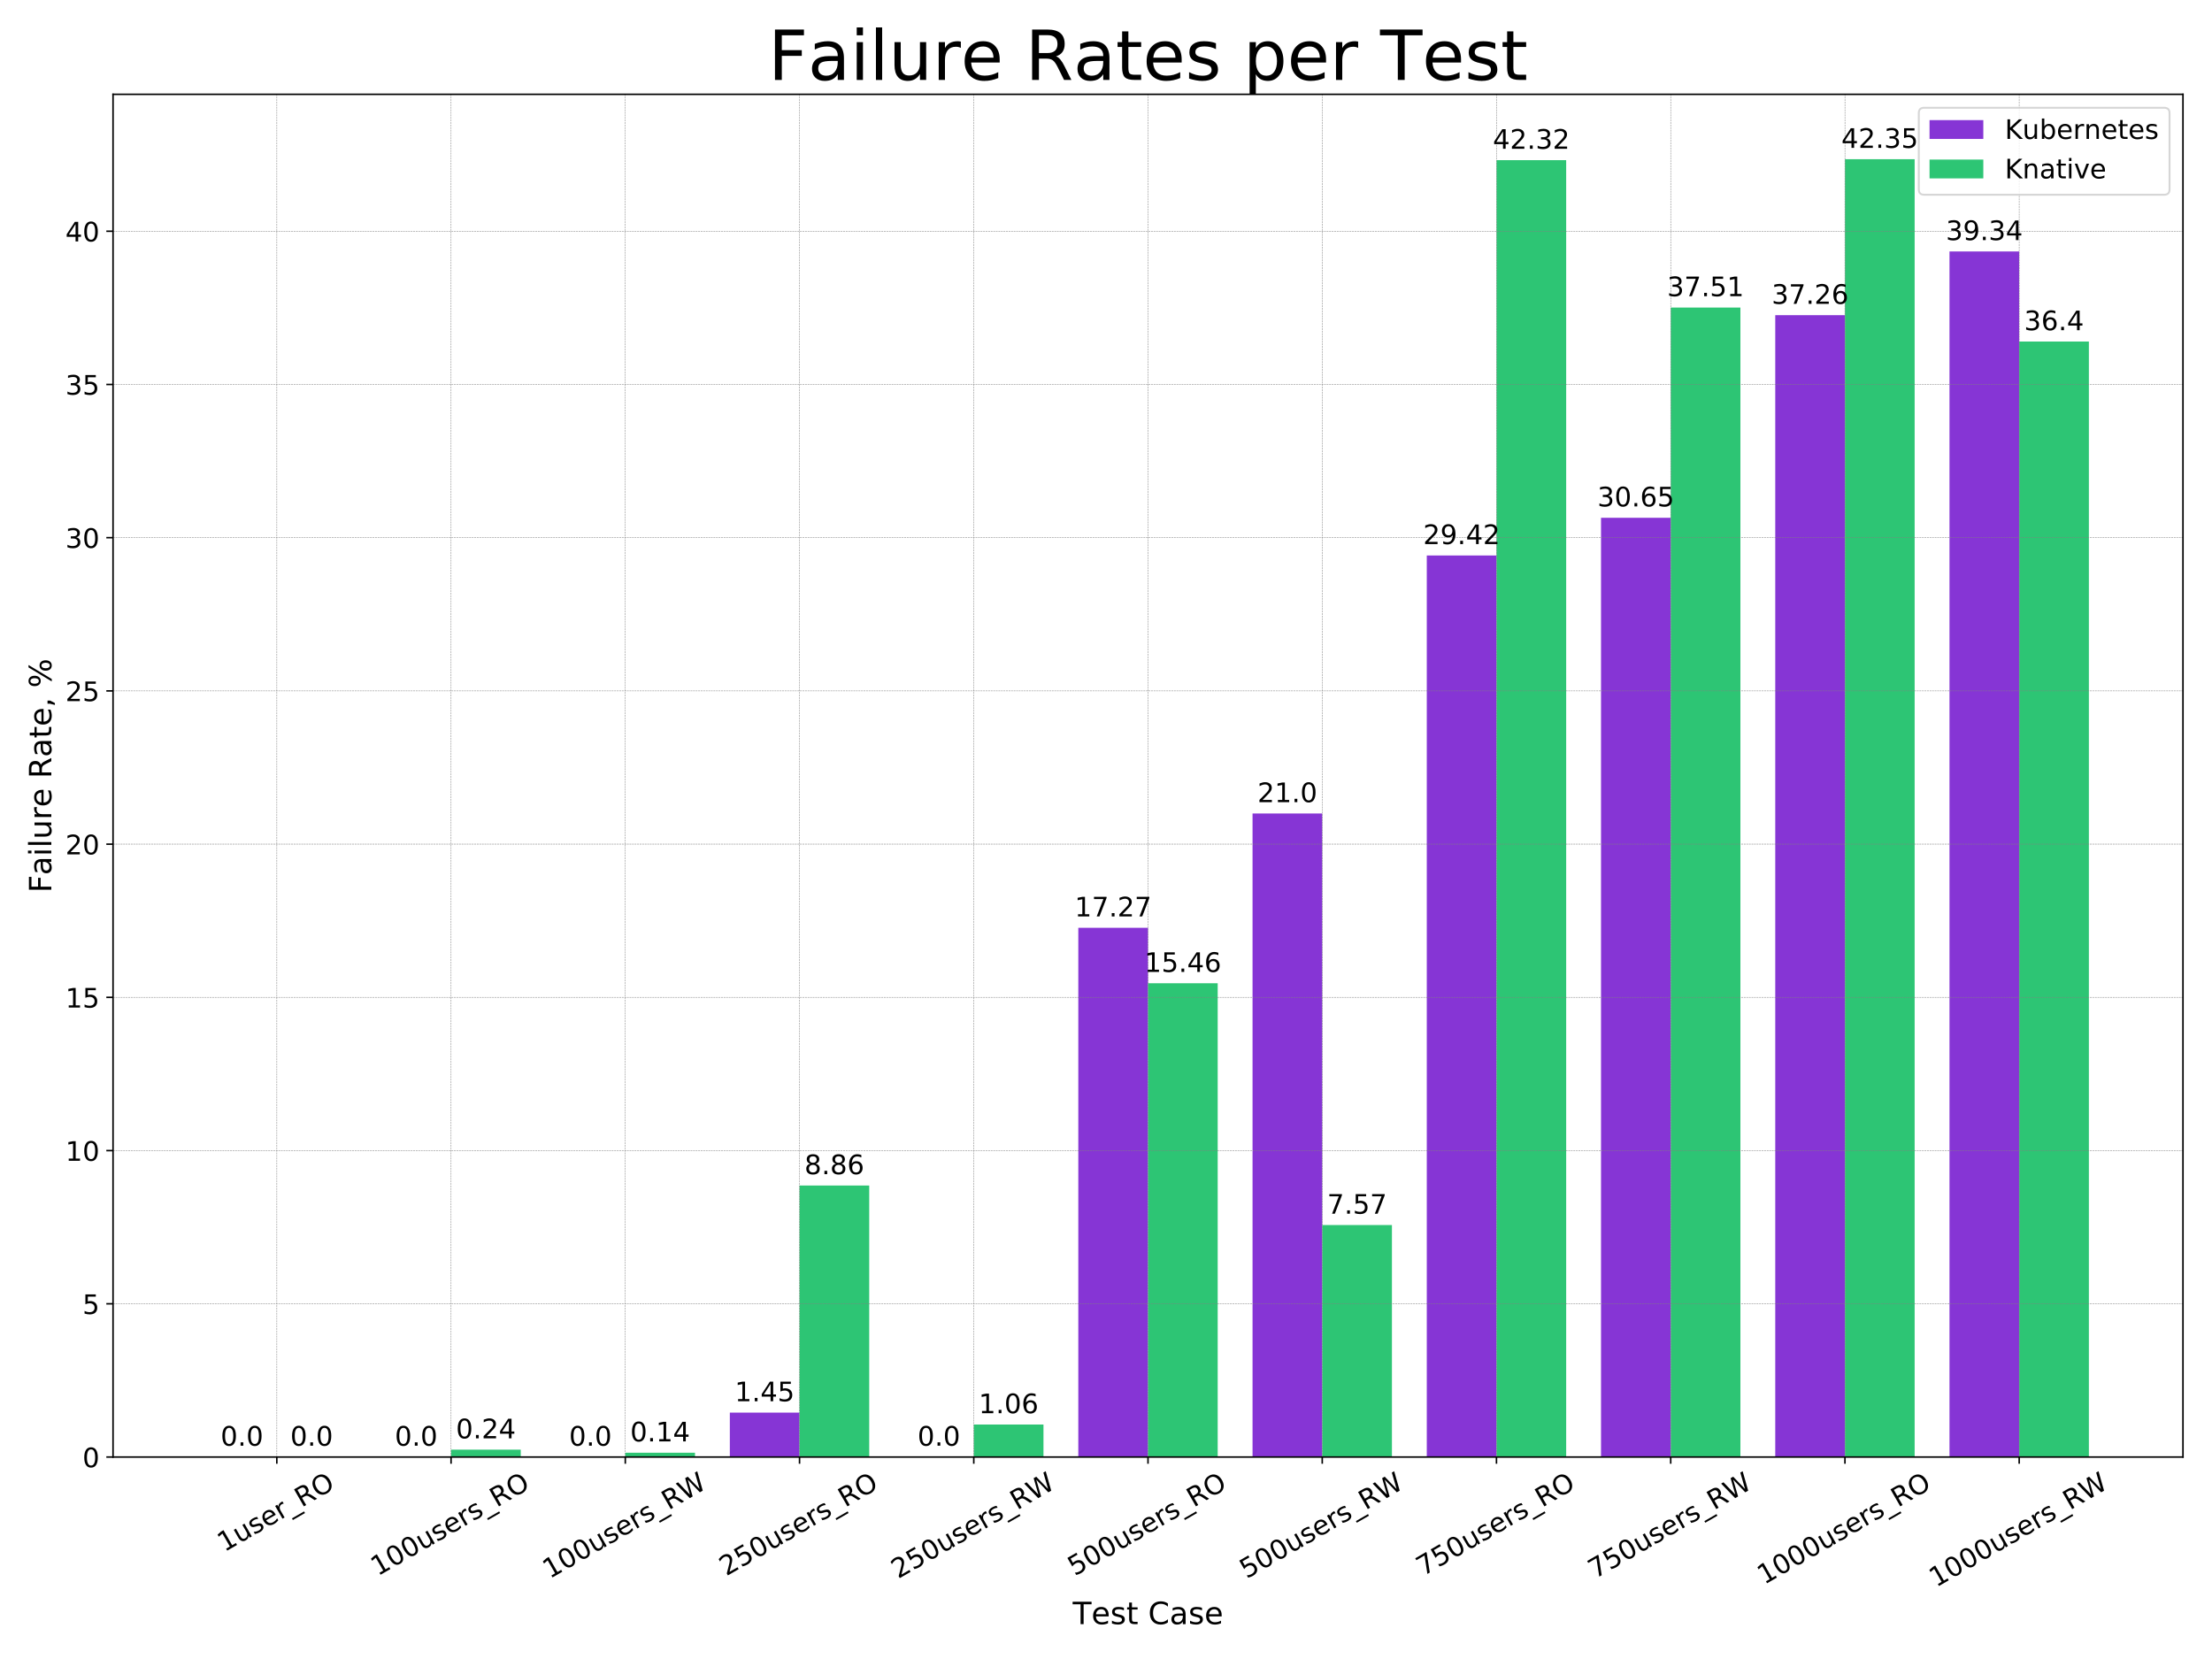 <?xml version="1.0" encoding="utf-8" standalone="no"?>
<!DOCTYPE svg PUBLIC "-//W3C//DTD SVG 1.1//EN"
  "http://www.w3.org/Graphics/SVG/1.1/DTD/svg11.dtd">
<!-- Created with matplotlib (https://matplotlib.org/) -->
<svg height="864pt" version="1.1" viewBox="0 0 1152 864" width="1152pt" xmlns="http://www.w3.org/2000/svg" xmlns:xlink="http://www.w3.org/1999/xlink">
 <defs>
  <style type="text/css">
*{stroke-linecap:butt;stroke-linejoin:round;}
  </style>
 </defs>
 <g id="figure_1">
  <g id="patch_1">
   <path d="M 0 864 
L 1152 864 
L 1152 0 
L 0 0 
z
" style="fill:#ffffff;"/>
  </g>
  <g id="axes_1">
   <g id="patch_2">
    <path d="M 58.87 758.818 
L 1136.88 758.818 
L 1136.88 49.12 
L 58.87 49.12 
z
" style="fill:#ffffff;"/>
   </g>
   <g id="patch_3">
    <path clip-path="url(#pa65916a7cc)" d="M 107.87 758.818 
L 144.167 758.818 
L 144.167 758.818 
L 107.87 758.818 
z
" style="fill:#8635d5;"/>
   </g>
   <g id="patch_4">
    <path clip-path="url(#pa65916a7cc)" d="M 198.612 758.818 
L 234.909 758.818 
L 234.909 758.818 
L 198.612 758.818 
z
" style="fill:#8635d5;"/>
   </g>
   <g id="patch_5">
    <path clip-path="url(#pa65916a7cc)" d="M 289.354 758.818 
L 325.65 758.818 
L 325.65 758.818 
L 289.354 758.818 
z
" style="fill:#8635d5;"/>
   </g>
   <g id="patch_6">
    <path clip-path="url(#pa65916a7cc)" d="M 380.095 758.818 
L 416.392 758.818 
L 416.392 735.676 
L 380.095 735.676 
z
" style="fill:#8635d5;"/>
   </g>
   <g id="patch_7">
    <path clip-path="url(#pa65916a7cc)" d="M 470.837 758.818 
L 507.133 758.818 
L 507.133 758.818 
L 470.837 758.818 
z
" style="fill:#8635d5;"/>
   </g>
   <g id="patch_8">
    <path clip-path="url(#pa65916a7cc)" d="M 561.578 758.818 
L 597.875 758.818 
L 597.875 483.19 
L 561.578 483.19 
z
" style="fill:#8635d5;"/>
   </g>
   <g id="patch_9">
    <path clip-path="url(#pa65916a7cc)" d="M 652.32 758.818 
L 688.617 758.818 
L 688.617 423.66 
L 652.32 423.66 
z
" style="fill:#8635d5;"/>
   </g>
   <g id="patch_10">
    <path clip-path="url(#pa65916a7cc)" d="M 743.062 758.818 
L 779.358 758.818 
L 779.358 289.277 
L 743.062 289.277 
z
" style="fill:#8635d5;"/>
   </g>
   <g id="patch_11">
    <path clip-path="url(#pa65916a7cc)" d="M 833.803 758.818 
L 870.1 758.818 
L 870.1 269.646 
L 833.803 269.646 
z
" style="fill:#8635d5;"/>
   </g>
   <g id="patch_12">
    <path clip-path="url(#pa65916a7cc)" d="M 924.545 758.818 
L 960.841 758.818 
L 960.841 164.151 
L 924.545 164.151 
z
" style="fill:#8635d5;"/>
   </g>
   <g id="patch_13">
    <path clip-path="url(#pa65916a7cc)" d="M 1015.286 758.818 
L 1051.583 758.818 
L 1051.583 130.955 
L 1015.286 130.955 
z
" style="fill:#8635d5;"/>
   </g>
   <g id="patch_14">
    <path clip-path="url(#pa65916a7cc)" d="M 144.167 758.818 
L 180.464 758.818 
L 180.464 758.818 
L 144.167 758.818 
z
" style="fill:#2dc574;"/>
   </g>
   <g id="patch_15">
    <path clip-path="url(#pa65916a7cc)" d="M 234.909 758.818 
L 271.205 758.818 
L 271.205 754.988 
L 234.909 754.988 
z
" style="fill:#2dc574;"/>
   </g>
   <g id="patch_16">
    <path clip-path="url(#pa65916a7cc)" d="M 325.65 758.818 
L 361.947 758.818 
L 361.947 756.584 
L 325.65 756.584 
z
" style="fill:#2dc574;"/>
   </g>
   <g id="patch_17">
    <path clip-path="url(#pa65916a7cc)" d="M 416.392 758.818 
L 452.688 758.818 
L 452.688 617.413 
L 416.392 617.413 
z
" style="fill:#2dc574;"/>
   </g>
   <g id="patch_18">
    <path clip-path="url(#pa65916a7cc)" d="M 507.133 758.818 
L 543.43 758.818 
L 543.43 741.901 
L 507.133 741.901 
z
" style="fill:#2dc574;"/>
   </g>
   <g id="patch_19">
    <path clip-path="url(#pa65916a7cc)" d="M 597.875 758.818 
L 634.172 758.818 
L 634.172 512.078 
L 597.875 512.078 
z
" style="fill:#2dc574;"/>
   </g>
   <g id="patch_20">
    <path clip-path="url(#pa65916a7cc)" d="M 688.617 758.818 
L 724.913 758.818 
L 724.913 638.001 
L 688.617 638.001 
z
" style="fill:#2dc574;"/>
   </g>
   <g id="patch_21">
    <path clip-path="url(#pa65916a7cc)" d="M 779.358 758.818 
L 815.655 758.818 
L 815.655 83.394 
L 779.358 83.394 
z
" style="fill:#2dc574;"/>
   </g>
   <g id="patch_22">
    <path clip-path="url(#pa65916a7cc)" d="M 870.1 758.818 
L 906.396 758.818 
L 906.396 160.161 
L 870.1 160.161 
z
" style="fill:#2dc574;"/>
   </g>
   <g id="patch_23">
    <path clip-path="url(#pa65916a7cc)" d="M 960.841 758.818 
L 997.138 758.818 
L 997.138 82.915 
L 960.841 82.915 
z
" style="fill:#2dc574;"/>
   </g>
   <g id="patch_24">
    <path clip-path="url(#pa65916a7cc)" d="M 1051.583 758.818 
L 1087.88 758.818 
L 1087.88 177.877 
L 1051.583 177.877 
z
" style="fill:#2dc574;"/>
   </g>
   <g id="matplotlib.axis_1">
    <g id="xtick_1">
     <g id="line2d_1">
      <path clip-path="url(#pa65916a7cc)" d="M 144.167 758.818 
L 144.167 49.12 
" style="fill:none;stroke:#808080;stroke-dasharray:0.925,0.4;stroke-dashoffset:0;stroke-width:0.25;"/>
     </g>
     <g id="line2d_2">
      <defs>
       <path d="M 0 0 
L 0 3.5 
" id="md36e3675f2" style="stroke:#000000;stroke-width:0.8;"/>
      </defs>
      <g>
       <use style="stroke:#000000;stroke-width:0.8;" x="144.167" xlink:href="#md36e3675f2" y="758.818"/>
      </g>
     </g>
     <g id="text_1">
      <!-- 1user_RO -->
      <defs>
       <path d="M 12.406 8.297 
L 28.516 8.297 
L 28.516 63.922 
L 10.984 60.406 
L 10.984 69.391 
L 28.422 72.906 
L 38.281 72.906 
L 38.281 8.297 
L 54.391 8.297 
L 54.391 0 
L 12.406 0 
z
" id="DejaVuSans-49"/>
       <path d="M 8.5 21.578 
L 8.5 54.688 
L 17.484 54.688 
L 17.484 21.922 
Q 17.484 14.156 20.5 10.266 
Q 23.531 6.391 29.594 6.391 
Q 36.859 6.391 41.078 11.031 
Q 45.312 15.672 45.312 23.688 
L 45.312 54.688 
L 54.297 54.688 
L 54.297 0 
L 45.312 0 
L 45.312 8.406 
Q 42.047 3.422 37.719 1 
Q 33.406 -1.422 27.688 -1.422 
Q 18.266 -1.422 13.375 4.438 
Q 8.5 10.297 8.5 21.578 
z
M 31.109 56 
z
" id="DejaVuSans-117"/>
       <path d="M 44.281 53.078 
L 44.281 44.578 
Q 40.484 46.531 36.375 47.5 
Q 32.281 48.484 27.875 48.484 
Q 21.188 48.484 17.844 46.438 
Q 14.5 44.391 14.5 40.281 
Q 14.5 37.156 16.891 35.375 
Q 19.281 33.594 26.516 31.984 
L 29.594 31.297 
Q 39.156 29.25 43.188 25.516 
Q 47.219 21.781 47.219 15.094 
Q 47.219 7.469 41.188 3.016 
Q 35.156 -1.422 24.609 -1.422 
Q 20.219 -1.422 15.453 -0.562 
Q 10.688 0.297 5.422 2 
L 5.422 11.281 
Q 10.406 8.688 15.234 7.391 
Q 20.062 6.109 24.812 6.109 
Q 31.156 6.109 34.562 8.281 
Q 37.984 10.453 37.984 14.406 
Q 37.984 18.062 35.516 20.016 
Q 33.062 21.969 24.703 23.781 
L 21.578 24.516 
Q 13.234 26.266 9.516 29.906 
Q 5.812 33.547 5.812 39.891 
Q 5.812 47.609 11.281 51.797 
Q 16.75 56 26.812 56 
Q 31.781 56 36.172 55.266 
Q 40.578 54.547 44.281 53.078 
z
" id="DejaVuSans-115"/>
       <path d="M 56.203 29.594 
L 56.203 25.203 
L 14.891 25.203 
Q 15.484 15.922 20.484 11.062 
Q 25.484 6.203 34.422 6.203 
Q 39.594 6.203 44.453 7.469 
Q 49.312 8.734 54.109 11.281 
L 54.109 2.781 
Q 49.266 0.734 44.188 -0.344 
Q 39.109 -1.422 33.891 -1.422 
Q 20.797 -1.422 13.156 6.188 
Q 5.516 13.812 5.516 26.812 
Q 5.516 40.234 12.766 48.109 
Q 20.016 56 32.328 56 
Q 43.359 56 49.781 48.891 
Q 56.203 41.797 56.203 29.594 
z
M 47.219 32.234 
Q 47.125 39.594 43.094 43.984 
Q 39.062 48.391 32.422 48.391 
Q 24.906 48.391 20.391 44.141 
Q 15.875 39.891 15.188 32.172 
z
" id="DejaVuSans-101"/>
       <path d="M 41.109 46.297 
Q 39.594 47.172 37.812 47.578 
Q 36.031 48 33.891 48 
Q 26.266 48 22.188 43.047 
Q 18.109 38.094 18.109 28.812 
L 18.109 0 
L 9.078 0 
L 9.078 54.688 
L 18.109 54.688 
L 18.109 46.188 
Q 20.953 51.172 25.484 53.578 
Q 30.031 56 36.531 56 
Q 37.453 56 38.578 55.875 
Q 39.703 55.766 41.062 55.516 
z
" id="DejaVuSans-114"/>
       <path d="M 50.984 -16.609 
L 50.984 -23.578 
L -0.984 -23.578 
L -0.984 -16.609 
z
" id="DejaVuSans-95"/>
       <path d="M 44.391 34.188 
Q 47.562 33.109 50.562 29.594 
Q 53.562 26.078 56.594 19.922 
L 66.609 0 
L 56 0 
L 46.688 18.703 
Q 43.062 26.031 39.672 28.422 
Q 36.281 30.812 30.422 30.812 
L 19.672 30.812 
L 19.672 0 
L 9.812 0 
L 9.812 72.906 
L 32.078 72.906 
Q 44.578 72.906 50.734 67.672 
Q 56.891 62.453 56.891 51.906 
Q 56.891 45.016 53.688 40.469 
Q 50.484 35.938 44.391 34.188 
z
M 19.672 64.797 
L 19.672 38.922 
L 32.078 38.922 
Q 39.203 38.922 42.844 42.219 
Q 46.484 45.516 46.484 51.906 
Q 46.484 58.297 42.844 61.547 
Q 39.203 64.797 32.078 64.797 
z
" id="DejaVuSans-82"/>
       <path d="M 39.406 66.219 
Q 28.656 66.219 22.328 58.203 
Q 16.016 50.203 16.016 36.375 
Q 16.016 22.609 22.328 14.594 
Q 28.656 6.594 39.406 6.594 
Q 50.141 6.594 56.422 14.594 
Q 62.703 22.609 62.703 36.375 
Q 62.703 50.203 56.422 58.203 
Q 50.141 66.219 39.406 66.219 
z
M 39.406 74.219 
Q 54.734 74.219 63.906 63.938 
Q 73.094 53.656 73.094 36.375 
Q 73.094 19.141 63.906 8.859 
Q 54.734 -1.422 39.406 -1.422 
Q 24.031 -1.422 14.812 8.828 
Q 5.609 19.094 5.609 36.375 
Q 5.609 53.656 14.812 63.938 
Q 24.031 74.219 39.406 74.219 
z
" id="DejaVuSans-79"/>
      </defs>
      <g transform="translate(116.845 808.412)rotate(-30)scale(0.14 -0.14)">
       <use xlink:href="#DejaVuSans-49"/>
       <use x="63.623" xlink:href="#DejaVuSans-117"/>
       <use x="127.002" xlink:href="#DejaVuSans-115"/>
       <use x="179.102" xlink:href="#DejaVuSans-101"/>
       <use x="240.625" xlink:href="#DejaVuSans-114"/>
       <use x="281.738" xlink:href="#DejaVuSans-95"/>
       <use x="331.738" xlink:href="#DejaVuSans-82"/>
       <use x="401.221" xlink:href="#DejaVuSans-79"/>
      </g>
     </g>
    </g>
    <g id="xtick_2">
     <g id="line2d_3">
      <path clip-path="url(#pa65916a7cc)" d="M 234.909 758.818 
L 234.909 49.12 
" style="fill:none;stroke:#808080;stroke-dasharray:0.925,0.4;stroke-dashoffset:0;stroke-width:0.25;"/>
     </g>
     <g id="line2d_4">
      <g>
       <use style="stroke:#000000;stroke-width:0.8;" x="234.909" xlink:href="#md36e3675f2" y="758.818"/>
      </g>
     </g>
     <g id="text_2">
      <!-- 100users_RO -->
      <defs>
       <path d="M 31.781 66.406 
Q 24.172 66.406 20.328 58.906 
Q 16.5 51.422 16.5 36.375 
Q 16.5 21.391 20.328 13.891 
Q 24.172 6.391 31.781 6.391 
Q 39.453 6.391 43.281 13.891 
Q 47.125 21.391 47.125 36.375 
Q 47.125 51.422 43.281 58.906 
Q 39.453 66.406 31.781 66.406 
z
M 31.781 74.219 
Q 44.047 74.219 50.516 64.516 
Q 56.984 54.828 56.984 36.375 
Q 56.984 17.969 50.516 8.266 
Q 44.047 -1.422 31.781 -1.422 
Q 19.531 -1.422 13.062 8.266 
Q 6.594 17.969 6.594 36.375 
Q 6.594 54.828 13.062 64.516 
Q 19.531 74.219 31.781 74.219 
z
" id="DejaVuSans-48"/>
      </defs>
      <g transform="translate(196.714 820.966)rotate(-30)scale(0.14 -0.14)">
       <use xlink:href="#DejaVuSans-49"/>
       <use x="63.623" xlink:href="#DejaVuSans-48"/>
       <use x="127.246" xlink:href="#DejaVuSans-48"/>
       <use x="190.869" xlink:href="#DejaVuSans-117"/>
       <use x="254.248" xlink:href="#DejaVuSans-115"/>
       <use x="306.348" xlink:href="#DejaVuSans-101"/>
       <use x="367.871" xlink:href="#DejaVuSans-114"/>
       <use x="408.984" xlink:href="#DejaVuSans-115"/>
       <use x="461.084" xlink:href="#DejaVuSans-95"/>
       <use x="511.084" xlink:href="#DejaVuSans-82"/>
       <use x="580.566" xlink:href="#DejaVuSans-79"/>
      </g>
     </g>
    </g>
    <g id="xtick_3">
     <g id="line2d_5">
      <path clip-path="url(#pa65916a7cc)" d="M 325.65 758.818 
L 325.65 49.12 
" style="fill:none;stroke:#808080;stroke-dasharray:0.925,0.4;stroke-dashoffset:0;stroke-width:0.25;"/>
     </g>
     <g id="line2d_6">
      <g>
       <use style="stroke:#000000;stroke-width:0.8;" x="325.65" xlink:href="#md36e3675f2" y="758.818"/>
      </g>
     </g>
     <g id="text_3">
      <!-- 100users_RW -->
      <defs>
       <path d="M 3.328 72.906 
L 13.281 72.906 
L 28.609 11.281 
L 43.891 72.906 
L 54.984 72.906 
L 70.312 11.281 
L 85.594 72.906 
L 95.609 72.906 
L 77.297 0 
L 64.891 0 
L 49.516 63.281 
L 33.984 0 
L 21.578 0 
z
" id="DejaVuSans-87"/>
      </defs>
      <g transform="translate(286.238 822.373)rotate(-30)scale(0.14 -0.14)">
       <use xlink:href="#DejaVuSans-49"/>
       <use x="63.623" xlink:href="#DejaVuSans-48"/>
       <use x="127.246" xlink:href="#DejaVuSans-48"/>
       <use x="190.869" xlink:href="#DejaVuSans-117"/>
       <use x="254.248" xlink:href="#DejaVuSans-115"/>
       <use x="306.348" xlink:href="#DejaVuSans-101"/>
       <use x="367.871" xlink:href="#DejaVuSans-114"/>
       <use x="408.984" xlink:href="#DejaVuSans-115"/>
       <use x="461.084" xlink:href="#DejaVuSans-95"/>
       <use x="511.084" xlink:href="#DejaVuSans-82"/>
       <use x="580.504" xlink:href="#DejaVuSans-87"/>
      </g>
     </g>
    </g>
    <g id="xtick_4">
     <g id="line2d_7">
      <path clip-path="url(#pa65916a7cc)" d="M 416.392 758.818 
L 416.392 49.12 
" style="fill:none;stroke:#808080;stroke-dasharray:0.925,0.4;stroke-dashoffset:0;stroke-width:0.25;"/>
     </g>
     <g id="line2d_8">
      <g>
       <use style="stroke:#000000;stroke-width:0.8;" x="416.392" xlink:href="#md36e3675f2" y="758.818"/>
      </g>
     </g>
     <g id="text_4">
      <!-- 250users_RO -->
      <defs>
       <path d="M 19.188 8.297 
L 53.609 8.297 
L 53.609 0 
L 7.328 0 
L 7.328 8.297 
Q 12.938 14.109 22.625 23.891 
Q 32.328 33.688 34.812 36.531 
Q 39.547 41.844 41.422 45.531 
Q 43.312 49.219 43.312 52.781 
Q 43.312 58.594 39.234 62.25 
Q 35.156 65.922 28.609 65.922 
Q 23.969 65.922 18.812 64.312 
Q 13.672 62.703 7.812 59.422 
L 7.812 69.391 
Q 13.766 71.781 18.938 73 
Q 24.125 74.219 28.422 74.219 
Q 39.75 74.219 46.484 68.547 
Q 53.219 62.891 53.219 53.422 
Q 53.219 48.922 51.531 44.891 
Q 49.859 40.875 45.406 35.406 
Q 44.188 33.984 37.641 27.219 
Q 31.109 20.453 19.188 8.297 
z
" id="DejaVuSans-50"/>
       <path d="M 10.797 72.906 
L 49.516 72.906 
L 49.516 64.594 
L 19.828 64.594 
L 19.828 46.734 
Q 21.969 47.469 24.109 47.828 
Q 26.266 48.188 28.422 48.188 
Q 40.625 48.188 47.75 41.5 
Q 54.891 34.812 54.891 23.391 
Q 54.891 11.625 47.562 5.094 
Q 40.234 -1.422 26.906 -1.422 
Q 22.312 -1.422 17.547 -0.641 
Q 12.797 0.141 7.719 1.703 
L 7.719 11.625 
Q 12.109 9.234 16.797 8.062 
Q 21.484 6.891 26.703 6.891 
Q 35.156 6.891 40.078 11.328 
Q 45.016 15.766 45.016 23.391 
Q 45.016 31 40.078 35.438 
Q 35.156 39.891 26.703 39.891 
Q 22.75 39.891 18.812 39.016 
Q 14.891 38.141 10.797 36.281 
z
" id="DejaVuSans-53"/>
      </defs>
      <g transform="translate(378.197 820.966)rotate(-30)scale(0.14 -0.14)">
       <use xlink:href="#DejaVuSans-50"/>
       <use x="63.623" xlink:href="#DejaVuSans-53"/>
       <use x="127.246" xlink:href="#DejaVuSans-48"/>
       <use x="190.869" xlink:href="#DejaVuSans-117"/>
       <use x="254.248" xlink:href="#DejaVuSans-115"/>
       <use x="306.348" xlink:href="#DejaVuSans-101"/>
       <use x="367.871" xlink:href="#DejaVuSans-114"/>
       <use x="408.984" xlink:href="#DejaVuSans-115"/>
       <use x="461.084" xlink:href="#DejaVuSans-95"/>
       <use x="511.084" xlink:href="#DejaVuSans-82"/>
       <use x="580.566" xlink:href="#DejaVuSans-79"/>
      </g>
     </g>
    </g>
    <g id="xtick_5">
     <g id="line2d_9">
      <path clip-path="url(#pa65916a7cc)" d="M 507.133 758.818 
L 507.133 49.12 
" style="fill:none;stroke:#808080;stroke-dasharray:0.925,0.4;stroke-dashoffset:0;stroke-width:0.25;"/>
     </g>
     <g id="line2d_10">
      <g>
       <use style="stroke:#000000;stroke-width:0.8;" x="507.133" xlink:href="#md36e3675f2" y="758.818"/>
      </g>
     </g>
     <g id="text_5">
      <!-- 250users_RW -->
      <g transform="translate(467.721 822.373)rotate(-30)scale(0.14 -0.14)">
       <use xlink:href="#DejaVuSans-50"/>
       <use x="63.623" xlink:href="#DejaVuSans-53"/>
       <use x="127.246" xlink:href="#DejaVuSans-48"/>
       <use x="190.869" xlink:href="#DejaVuSans-117"/>
       <use x="254.248" xlink:href="#DejaVuSans-115"/>
       <use x="306.348" xlink:href="#DejaVuSans-101"/>
       <use x="367.871" xlink:href="#DejaVuSans-114"/>
       <use x="408.984" xlink:href="#DejaVuSans-115"/>
       <use x="461.084" xlink:href="#DejaVuSans-95"/>
       <use x="511.084" xlink:href="#DejaVuSans-82"/>
       <use x="580.504" xlink:href="#DejaVuSans-87"/>
      </g>
     </g>
    </g>
    <g id="xtick_6">
     <g id="line2d_11">
      <path clip-path="url(#pa65916a7cc)" d="M 597.875 758.818 
L 597.875 49.12 
" style="fill:none;stroke:#808080;stroke-dasharray:0.925,0.4;stroke-dashoffset:0;stroke-width:0.25;"/>
     </g>
     <g id="line2d_12">
      <g>
       <use style="stroke:#000000;stroke-width:0.8;" x="597.875" xlink:href="#md36e3675f2" y="758.818"/>
      </g>
     </g>
     <g id="text_6">
      <!-- 500users_RO -->
      <g transform="translate(559.681 820.966)rotate(-30)scale(0.14 -0.14)">
       <use xlink:href="#DejaVuSans-53"/>
       <use x="63.623" xlink:href="#DejaVuSans-48"/>
       <use x="127.246" xlink:href="#DejaVuSans-48"/>
       <use x="190.869" xlink:href="#DejaVuSans-117"/>
       <use x="254.248" xlink:href="#DejaVuSans-115"/>
       <use x="306.348" xlink:href="#DejaVuSans-101"/>
       <use x="367.871" xlink:href="#DejaVuSans-114"/>
       <use x="408.984" xlink:href="#DejaVuSans-115"/>
       <use x="461.084" xlink:href="#DejaVuSans-95"/>
       <use x="511.084" xlink:href="#DejaVuSans-82"/>
       <use x="580.566" xlink:href="#DejaVuSans-79"/>
      </g>
     </g>
    </g>
    <g id="xtick_7">
     <g id="line2d_13">
      <path clip-path="url(#pa65916a7cc)" d="M 688.617 758.818 
L 688.617 49.12 
" style="fill:none;stroke:#808080;stroke-dasharray:0.925,0.4;stroke-dashoffset:0;stroke-width:0.25;"/>
     </g>
     <g id="line2d_14">
      <g>
       <use style="stroke:#000000;stroke-width:0.8;" x="688.617" xlink:href="#md36e3675f2" y="758.818"/>
      </g>
     </g>
     <g id="text_7">
      <!-- 500users_RW -->
      <g transform="translate(649.204 822.373)rotate(-30)scale(0.14 -0.14)">
       <use xlink:href="#DejaVuSans-53"/>
       <use x="63.623" xlink:href="#DejaVuSans-48"/>
       <use x="127.246" xlink:href="#DejaVuSans-48"/>
       <use x="190.869" xlink:href="#DejaVuSans-117"/>
       <use x="254.248" xlink:href="#DejaVuSans-115"/>
       <use x="306.348" xlink:href="#DejaVuSans-101"/>
       <use x="367.871" xlink:href="#DejaVuSans-114"/>
       <use x="408.984" xlink:href="#DejaVuSans-115"/>
       <use x="461.084" xlink:href="#DejaVuSans-95"/>
       <use x="511.084" xlink:href="#DejaVuSans-82"/>
       <use x="580.504" xlink:href="#DejaVuSans-87"/>
      </g>
     </g>
    </g>
    <g id="xtick_8">
     <g id="line2d_15">
      <path clip-path="url(#pa65916a7cc)" d="M 779.358 758.818 
L 779.358 49.12 
" style="fill:none;stroke:#808080;stroke-dasharray:0.925,0.4;stroke-dashoffset:0;stroke-width:0.25;"/>
     </g>
     <g id="line2d_16">
      <g>
       <use style="stroke:#000000;stroke-width:0.8;" x="779.358" xlink:href="#md36e3675f2" y="758.818"/>
      </g>
     </g>
     <g id="text_8">
      <!-- 750users_RO -->
      <defs>
       <path d="M 8.203 72.906 
L 55.078 72.906 
L 55.078 68.703 
L 28.609 0 
L 18.312 0 
L 43.219 64.594 
L 8.203 64.594 
z
" id="DejaVuSans-55"/>
      </defs>
      <g transform="translate(741.164 820.966)rotate(-30)scale(0.14 -0.14)">
       <use xlink:href="#DejaVuSans-55"/>
       <use x="63.623" xlink:href="#DejaVuSans-53"/>
       <use x="127.246" xlink:href="#DejaVuSans-48"/>
       <use x="190.869" xlink:href="#DejaVuSans-117"/>
       <use x="254.248" xlink:href="#DejaVuSans-115"/>
       <use x="306.348" xlink:href="#DejaVuSans-101"/>
       <use x="367.871" xlink:href="#DejaVuSans-114"/>
       <use x="408.984" xlink:href="#DejaVuSans-115"/>
       <use x="461.084" xlink:href="#DejaVuSans-95"/>
       <use x="511.084" xlink:href="#DejaVuSans-82"/>
       <use x="580.566" xlink:href="#DejaVuSans-79"/>
      </g>
     </g>
    </g>
    <g id="xtick_9">
     <g id="line2d_17">
      <path clip-path="url(#pa65916a7cc)" d="M 870.1 758.818 
L 870.1 49.12 
" style="fill:none;stroke:#808080;stroke-dasharray:0.925,0.4;stroke-dashoffset:0;stroke-width:0.25;"/>
     </g>
     <g id="line2d_18">
      <g>
       <use style="stroke:#000000;stroke-width:0.8;" x="870.1" xlink:href="#md36e3675f2" y="758.818"/>
      </g>
     </g>
     <g id="text_9">
      <!-- 750users_RW -->
      <g transform="translate(830.687 822.373)rotate(-30)scale(0.14 -0.14)">
       <use xlink:href="#DejaVuSans-55"/>
       <use x="63.623" xlink:href="#DejaVuSans-53"/>
       <use x="127.246" xlink:href="#DejaVuSans-48"/>
       <use x="190.869" xlink:href="#DejaVuSans-117"/>
       <use x="254.248" xlink:href="#DejaVuSans-115"/>
       <use x="306.348" xlink:href="#DejaVuSans-101"/>
       <use x="367.871" xlink:href="#DejaVuSans-114"/>
       <use x="408.984" xlink:href="#DejaVuSans-115"/>
       <use x="461.084" xlink:href="#DejaVuSans-95"/>
       <use x="511.084" xlink:href="#DejaVuSans-82"/>
       <use x="580.504" xlink:href="#DejaVuSans-87"/>
      </g>
     </g>
    </g>
    <g id="xtick_10">
     <g id="line2d_19">
      <path clip-path="url(#pa65916a7cc)" d="M 960.841 758.818 
L 960.841 49.12 
" style="fill:none;stroke:#808080;stroke-dasharray:0.925,0.4;stroke-dashoffset:0;stroke-width:0.25;"/>
     </g>
     <g id="line2d_20">
      <g>
       <use style="stroke:#000000;stroke-width:0.8;" x="960.841" xlink:href="#md36e3675f2" y="758.818"/>
      </g>
     </g>
     <g id="text_10">
      <!-- 1000users_RO -->
      <g transform="translate(918.79 825.42)rotate(-30)scale(0.14 -0.14)">
       <use xlink:href="#DejaVuSans-49"/>
       <use x="63.623" xlink:href="#DejaVuSans-48"/>
       <use x="127.246" xlink:href="#DejaVuSans-48"/>
       <use x="190.869" xlink:href="#DejaVuSans-48"/>
       <use x="254.492" xlink:href="#DejaVuSans-117"/>
       <use x="317.871" xlink:href="#DejaVuSans-115"/>
       <use x="369.971" xlink:href="#DejaVuSans-101"/>
       <use x="431.494" xlink:href="#DejaVuSans-114"/>
       <use x="472.607" xlink:href="#DejaVuSans-115"/>
       <use x="524.707" xlink:href="#DejaVuSans-95"/>
       <use x="574.707" xlink:href="#DejaVuSans-82"/>
       <use x="644.189" xlink:href="#DejaVuSans-79"/>
      </g>
     </g>
    </g>
    <g id="xtick_11">
     <g id="line2d_21">
      <path clip-path="url(#pa65916a7cc)" d="M 1051.583 758.818 
L 1051.583 49.12 
" style="fill:none;stroke:#808080;stroke-dasharray:0.925,0.4;stroke-dashoffset:0;stroke-width:0.25;"/>
     </g>
     <g id="line2d_22">
      <g>
       <use style="stroke:#000000;stroke-width:0.8;" x="1051.583" xlink:href="#md36e3675f2" y="758.818"/>
      </g>
     </g>
     <g id="text_11">
      <!-- 1000users_RW -->
      <g transform="translate(1008.313 826.827)rotate(-30)scale(0.14 -0.14)">
       <use xlink:href="#DejaVuSans-49"/>
       <use x="63.623" xlink:href="#DejaVuSans-48"/>
       <use x="127.246" xlink:href="#DejaVuSans-48"/>
       <use x="190.869" xlink:href="#DejaVuSans-48"/>
       <use x="254.492" xlink:href="#DejaVuSans-117"/>
       <use x="317.871" xlink:href="#DejaVuSans-115"/>
       <use x="369.971" xlink:href="#DejaVuSans-101"/>
       <use x="431.494" xlink:href="#DejaVuSans-114"/>
       <use x="472.607" xlink:href="#DejaVuSans-115"/>
       <use x="524.707" xlink:href="#DejaVuSans-95"/>
       <use x="574.707" xlink:href="#DejaVuSans-82"/>
       <use x="644.127" xlink:href="#DejaVuSans-87"/>
      </g>
     </g>
    </g>
    <g id="text_12">
     <!-- Test Case -->
     <defs>
      <path d="M -0.297 72.906 
L 61.375 72.906 
L 61.375 64.594 
L 35.5 64.594 
L 35.5 0 
L 25.594 0 
L 25.594 64.594 
L -0.297 64.594 
z
" id="DejaVuSans-84"/>
      <path d="M 18.312 70.219 
L 18.312 54.688 
L 36.812 54.688 
L 36.812 47.703 
L 18.312 47.703 
L 18.312 18.016 
Q 18.312 11.328 20.141 9.422 
Q 21.969 7.516 27.594 7.516 
L 36.812 7.516 
L 36.812 0 
L 27.594 0 
Q 17.188 0 13.234 3.875 
Q 9.281 7.766 9.281 18.016 
L 9.281 47.703 
L 2.688 47.703 
L 2.688 54.688 
L 9.281 54.688 
L 9.281 70.219 
z
" id="DejaVuSans-116"/>
      <path id="DejaVuSans-32"/>
      <path d="M 64.406 67.281 
L 64.406 56.891 
Q 59.422 61.531 53.781 63.812 
Q 48.141 66.109 41.797 66.109 
Q 29.297 66.109 22.656 58.469 
Q 16.016 50.828 16.016 36.375 
Q 16.016 21.969 22.656 14.328 
Q 29.297 6.688 41.797 6.688 
Q 48.141 6.688 53.781 8.984 
Q 59.422 11.281 64.406 15.922 
L 64.406 5.609 
Q 59.234 2.094 53.438 0.328 
Q 47.656 -1.422 41.219 -1.422 
Q 24.656 -1.422 15.125 8.703 
Q 5.609 18.844 5.609 36.375 
Q 5.609 53.953 15.125 64.078 
Q 24.656 74.219 41.219 74.219 
Q 47.75 74.219 53.531 72.484 
Q 59.328 70.75 64.406 67.281 
z
" id="DejaVuSans-67"/>
      <path d="M 34.281 27.484 
Q 23.391 27.484 19.188 25 
Q 14.984 22.516 14.984 16.5 
Q 14.984 11.719 18.141 8.906 
Q 21.297 6.109 26.703 6.109 
Q 34.188 6.109 38.703 11.406 
Q 43.219 16.703 43.219 25.484 
L 43.219 27.484 
z
M 52.203 31.203 
L 52.203 0 
L 43.219 0 
L 43.219 8.297 
Q 40.141 3.328 35.547 0.953 
Q 30.953 -1.422 24.312 -1.422 
Q 15.922 -1.422 10.953 3.297 
Q 6 8.016 6 15.922 
Q 6 25.141 12.172 29.828 
Q 18.359 34.516 30.609 34.516 
L 43.219 34.516 
L 43.219 35.406 
Q 43.219 41.609 39.141 45 
Q 35.062 48.391 27.688 48.391 
Q 23 48.391 18.547 47.266 
Q 14.109 46.141 10.016 43.891 
L 10.016 52.203 
Q 14.938 54.109 19.578 55.047 
Q 24.219 56 28.609 56 
Q 40.484 56 46.344 49.844 
Q 52.203 43.703 52.203 31.203 
z
" id="DejaVuSans-97"/>
     </defs>
     <g transform="translate(558.663 845.843)scale(0.16 -0.16)">
      <use xlink:href="#DejaVuSans-84"/>
      <use x="60.818" xlink:href="#DejaVuSans-101"/>
      <use x="122.342" xlink:href="#DejaVuSans-115"/>
      <use x="174.441" xlink:href="#DejaVuSans-116"/>
      <use x="213.65" xlink:href="#DejaVuSans-32"/>
      <use x="245.438" xlink:href="#DejaVuSans-67"/>
      <use x="315.262" xlink:href="#DejaVuSans-97"/>
      <use x="376.541" xlink:href="#DejaVuSans-115"/>
      <use x="428.641" xlink:href="#DejaVuSans-101"/>
     </g>
    </g>
   </g>
   <g id="matplotlib.axis_2">
    <g id="ytick_1">
     <g id="line2d_23">
      <path clip-path="url(#pa65916a7cc)" d="M 58.87 758.818 
L 1136.88 758.818 
" style="fill:none;stroke:#808080;stroke-dasharray:0.925,0.4;stroke-dashoffset:0;stroke-width:0.25;"/>
     </g>
     <g id="line2d_24">
      <defs>
       <path d="M 0 0 
L -3.5 0 
" id="me526298d0b" style="stroke:#000000;stroke-width:0.8;"/>
      </defs>
      <g>
       <use style="stroke:#000000;stroke-width:0.8;" x="58.87" xlink:href="#me526298d0b" y="758.818"/>
      </g>
     </g>
     <g id="text_13">
      <!-- 0 -->
      <g transform="translate(42.962 764.137)scale(0.14 -0.14)">
       <use xlink:href="#DejaVuSans-48"/>
      </g>
     </g>
    </g>
    <g id="ytick_2">
     <g id="line2d_25">
      <path clip-path="url(#pa65916a7cc)" d="M 58.87 679.018 
L 1136.88 679.018 
" style="fill:none;stroke:#808080;stroke-dasharray:0.925,0.4;stroke-dashoffset:0;stroke-width:0.25;"/>
     </g>
     <g id="line2d_26">
      <g>
       <use style="stroke:#000000;stroke-width:0.8;" x="58.87" xlink:href="#me526298d0b" y="679.018"/>
      </g>
     </g>
     <g id="text_14">
      <!-- 5 -->
      <g transform="translate(42.962 684.337)scale(0.14 -0.14)">
       <use xlink:href="#DejaVuSans-53"/>
      </g>
     </g>
    </g>
    <g id="ytick_3">
     <g id="line2d_27">
      <path clip-path="url(#pa65916a7cc)" d="M 58.87 599.219 
L 1136.88 599.219 
" style="fill:none;stroke:#808080;stroke-dasharray:0.925,0.4;stroke-dashoffset:0;stroke-width:0.25;"/>
     </g>
     <g id="line2d_28">
      <g>
       <use style="stroke:#000000;stroke-width:0.8;" x="58.87" xlink:href="#me526298d0b" y="599.219"/>
      </g>
     </g>
     <g id="text_15">
      <!-- 10 -->
      <g transform="translate(34.055 604.538)scale(0.14 -0.14)">
       <use xlink:href="#DejaVuSans-49"/>
       <use x="63.623" xlink:href="#DejaVuSans-48"/>
      </g>
     </g>
    </g>
    <g id="ytick_4">
     <g id="line2d_29">
      <path clip-path="url(#pa65916a7cc)" d="M 58.87 519.419 
L 1136.88 519.419 
" style="fill:none;stroke:#808080;stroke-dasharray:0.925,0.4;stroke-dashoffset:0;stroke-width:0.25;"/>
     </g>
     <g id="line2d_30">
      <g>
       <use style="stroke:#000000;stroke-width:0.8;" x="58.87" xlink:href="#me526298d0b" y="519.419"/>
      </g>
     </g>
     <g id="text_16">
      <!-- 15 -->
      <g transform="translate(34.055 524.738)scale(0.14 -0.14)">
       <use xlink:href="#DejaVuSans-49"/>
       <use x="63.623" xlink:href="#DejaVuSans-53"/>
      </g>
     </g>
    </g>
    <g id="ytick_5">
     <g id="line2d_31">
      <path clip-path="url(#pa65916a7cc)" d="M 58.87 439.62 
L 1136.88 439.62 
" style="fill:none;stroke:#808080;stroke-dasharray:0.925,0.4;stroke-dashoffset:0;stroke-width:0.25;"/>
     </g>
     <g id="line2d_32">
      <g>
       <use style="stroke:#000000;stroke-width:0.8;" x="58.87" xlink:href="#me526298d0b" y="439.62"/>
      </g>
     </g>
     <g id="text_17">
      <!-- 20 -->
      <g transform="translate(34.055 444.938)scale(0.14 -0.14)">
       <use xlink:href="#DejaVuSans-50"/>
       <use x="63.623" xlink:href="#DejaVuSans-48"/>
      </g>
     </g>
    </g>
    <g id="ytick_6">
     <g id="line2d_33">
      <path clip-path="url(#pa65916a7cc)" d="M 58.87 359.82 
L 1136.88 359.82 
" style="fill:none;stroke:#808080;stroke-dasharray:0.925,0.4;stroke-dashoffset:0;stroke-width:0.25;"/>
     </g>
     <g id="line2d_34">
      <g>
       <use style="stroke:#000000;stroke-width:0.8;" x="58.87" xlink:href="#me526298d0b" y="359.82"/>
      </g>
     </g>
     <g id="text_18">
      <!-- 25 -->
      <g transform="translate(34.055 365.139)scale(0.14 -0.14)">
       <use xlink:href="#DejaVuSans-50"/>
       <use x="63.623" xlink:href="#DejaVuSans-53"/>
      </g>
     </g>
    </g>
    <g id="ytick_7">
     <g id="line2d_35">
      <path clip-path="url(#pa65916a7cc)" d="M 58.87 280.02 
L 1136.88 280.02 
" style="fill:none;stroke:#808080;stroke-dasharray:0.925,0.4;stroke-dashoffset:0;stroke-width:0.25;"/>
     </g>
     <g id="line2d_36">
      <g>
       <use style="stroke:#000000;stroke-width:0.8;" x="58.87" xlink:href="#me526298d0b" y="280.02"/>
      </g>
     </g>
     <g id="text_19">
      <!-- 30 -->
      <defs>
       <path d="M 40.578 39.312 
Q 47.656 37.797 51.625 33 
Q 55.609 28.219 55.609 21.188 
Q 55.609 10.406 48.188 4.484 
Q 40.766 -1.422 27.094 -1.422 
Q 22.516 -1.422 17.656 -0.516 
Q 12.797 0.391 7.625 2.203 
L 7.625 11.719 
Q 11.719 9.328 16.594 8.109 
Q 21.484 6.891 26.812 6.891 
Q 36.078 6.891 40.938 10.547 
Q 45.797 14.203 45.797 21.188 
Q 45.797 27.641 41.281 31.266 
Q 36.766 34.906 28.719 34.906 
L 20.219 34.906 
L 20.219 43.016 
L 29.109 43.016 
Q 36.375 43.016 40.234 45.922 
Q 44.094 48.828 44.094 54.297 
Q 44.094 59.906 40.109 62.906 
Q 36.141 65.922 28.719 65.922 
Q 24.656 65.922 20.016 65.031 
Q 15.375 64.156 9.812 62.312 
L 9.812 71.094 
Q 15.438 72.656 20.344 73.438 
Q 25.25 74.219 29.594 74.219 
Q 40.828 74.219 47.359 69.109 
Q 53.906 64.016 53.906 55.328 
Q 53.906 49.266 50.438 45.094 
Q 46.969 40.922 40.578 39.312 
z
" id="DejaVuSans-51"/>
      </defs>
      <g transform="translate(34.055 285.339)scale(0.14 -0.14)">
       <use xlink:href="#DejaVuSans-51"/>
       <use x="63.623" xlink:href="#DejaVuSans-48"/>
      </g>
     </g>
    </g>
    <g id="ytick_8">
     <g id="line2d_37">
      <path clip-path="url(#pa65916a7cc)" d="M 58.87 200.221 
L 1136.88 200.221 
" style="fill:none;stroke:#808080;stroke-dasharray:0.925,0.4;stroke-dashoffset:0;stroke-width:0.25;"/>
     </g>
     <g id="line2d_38">
      <g>
       <use style="stroke:#000000;stroke-width:0.8;" x="58.87" xlink:href="#me526298d0b" y="200.221"/>
      </g>
     </g>
     <g id="text_20">
      <!-- 35 -->
      <g transform="translate(34.055 205.54)scale(0.14 -0.14)">
       <use xlink:href="#DejaVuSans-51"/>
       <use x="63.623" xlink:href="#DejaVuSans-53"/>
      </g>
     </g>
    </g>
    <g id="ytick_9">
     <g id="line2d_39">
      <path clip-path="url(#pa65916a7cc)" d="M 58.87 120.421 
L 1136.88 120.421 
" style="fill:none;stroke:#808080;stroke-dasharray:0.925,0.4;stroke-dashoffset:0;stroke-width:0.25;"/>
     </g>
     <g id="line2d_40">
      <g>
       <use style="stroke:#000000;stroke-width:0.8;" x="58.87" xlink:href="#me526298d0b" y="120.421"/>
      </g>
     </g>
     <g id="text_21">
      <!-- 40 -->
      <defs>
       <path d="M 37.797 64.312 
L 12.891 25.391 
L 37.797 25.391 
z
M 35.203 72.906 
L 47.609 72.906 
L 47.609 25.391 
L 58.016 25.391 
L 58.016 17.188 
L 47.609 17.188 
L 47.609 0 
L 37.797 0 
L 37.797 17.188 
L 4.891 17.188 
L 4.891 26.703 
z
" id="DejaVuSans-52"/>
      </defs>
      <g transform="translate(34.055 125.74)scale(0.14 -0.14)">
       <use xlink:href="#DejaVuSans-52"/>
       <use x="63.623" xlink:href="#DejaVuSans-48"/>
      </g>
     </g>
    </g>
    <g id="text_22">
     <!-- Failure Rate, % -->
     <defs>
      <path d="M 9.812 72.906 
L 51.703 72.906 
L 51.703 64.594 
L 19.672 64.594 
L 19.672 43.109 
L 48.578 43.109 
L 48.578 34.812 
L 19.672 34.812 
L 19.672 0 
L 9.812 0 
z
" id="DejaVuSans-70"/>
      <path d="M 9.422 54.688 
L 18.406 54.688 
L 18.406 0 
L 9.422 0 
z
M 9.422 75.984 
L 18.406 75.984 
L 18.406 64.594 
L 9.422 64.594 
z
" id="DejaVuSans-105"/>
      <path d="M 9.422 75.984 
L 18.406 75.984 
L 18.406 0 
L 9.422 0 
z
" id="DejaVuSans-108"/>
      <path d="M 11.719 12.406 
L 22.016 12.406 
L 22.016 4 
L 14.016 -11.625 
L 7.719 -11.625 
L 11.719 4 
z
" id="DejaVuSans-44"/>
      <path d="M 72.703 32.078 
Q 68.453 32.078 66.031 28.469 
Q 63.625 24.859 63.625 18.406 
Q 63.625 12.062 66.031 8.422 
Q 68.453 4.781 72.703 4.781 
Q 76.859 4.781 79.266 8.422 
Q 81.688 12.062 81.688 18.406 
Q 81.688 24.812 79.266 28.438 
Q 76.859 32.078 72.703 32.078 
z
M 72.703 38.281 
Q 80.422 38.281 84.953 32.906 
Q 89.5 27.547 89.5 18.406 
Q 89.5 9.281 84.938 3.922 
Q 80.375 -1.422 72.703 -1.422 
Q 64.891 -1.422 60.344 3.922 
Q 55.812 9.281 55.812 18.406 
Q 55.812 27.594 60.375 32.938 
Q 64.938 38.281 72.703 38.281 
z
M 22.312 68.016 
Q 18.109 68.016 15.688 64.375 
Q 13.281 60.75 13.281 54.391 
Q 13.281 47.953 15.672 44.328 
Q 18.062 40.719 22.312 40.719 
Q 26.562 40.719 28.969 44.328 
Q 31.391 47.953 31.391 54.391 
Q 31.391 60.688 28.953 64.344 
Q 26.516 68.016 22.312 68.016 
z
M 66.406 74.219 
L 74.219 74.219 
L 28.609 -1.422 
L 20.797 -1.422 
z
M 22.312 74.219 
Q 30.031 74.219 34.609 68.875 
Q 39.203 63.531 39.203 54.391 
Q 39.203 45.172 34.641 39.844 
Q 30.078 34.516 22.312 34.516 
Q 14.547 34.516 10.031 39.859 
Q 5.516 45.219 5.516 54.391 
Q 5.516 63.484 10.047 68.844 
Q 14.594 74.219 22.312 74.219 
z
" id="DejaVuSans-37"/>
     </defs>
     <g transform="translate(26.727 464.932)rotate(-90)scale(0.16 -0.16)">
      <use xlink:href="#DejaVuSans-70"/>
      <use x="57.379" xlink:href="#DejaVuSans-97"/>
      <use x="118.658" xlink:href="#DejaVuSans-105"/>
      <use x="146.441" xlink:href="#DejaVuSans-108"/>
      <use x="174.225" xlink:href="#DejaVuSans-117"/>
      <use x="237.604" xlink:href="#DejaVuSans-114"/>
      <use x="278.686" xlink:href="#DejaVuSans-101"/>
      <use x="340.209" xlink:href="#DejaVuSans-32"/>
      <use x="371.996" xlink:href="#DejaVuSans-82"/>
      <use x="441.447" xlink:href="#DejaVuSans-97"/>
      <use x="502.727" xlink:href="#DejaVuSans-116"/>
      <use x="541.936" xlink:href="#DejaVuSans-101"/>
      <use x="603.459" xlink:href="#DejaVuSans-44"/>
      <use x="635.246" xlink:href="#DejaVuSans-32"/>
      <use x="667.033" xlink:href="#DejaVuSans-37"/>
     </g>
    </g>
   </g>
   <g id="patch_25">
    <path d="M 58.87 758.818 
L 58.87 49.12 
" style="fill:none;stroke:#000000;stroke-linecap:square;stroke-linejoin:miter;stroke-width:0.8;"/>
   </g>
   <g id="patch_26">
    <path d="M 1136.88 758.818 
L 1136.88 49.12 
" style="fill:none;stroke:#000000;stroke-linecap:square;stroke-linejoin:miter;stroke-width:0.8;"/>
   </g>
   <g id="patch_27">
    <path d="M 58.87 758.818 
L 1136.88 758.818 
" style="fill:none;stroke:#000000;stroke-linecap:square;stroke-linejoin:miter;stroke-width:0.8;"/>
   </g>
   <g id="patch_28">
    <path d="M 58.87 49.12 
L 1136.88 49.12 
" style="fill:none;stroke:#000000;stroke-linecap:square;stroke-linejoin:miter;stroke-width:0.8;"/>
   </g>
   <g id="text_23">
    <!-- 0.0 -->
    <defs>
     <path d="M 10.688 12.406 
L 21 12.406 
L 21 0 
L 10.688 0 
z
" id="DejaVuSans-46"/>
    </defs>
    <g transform="translate(114.887 752.907)scale(0.14 -0.14)">
     <use xlink:href="#DejaVuSans-48"/>
     <use x="63.623" xlink:href="#DejaVuSans-46"/>
     <use x="95.41" xlink:href="#DejaVuSans-48"/>
    </g>
   </g>
   <g id="text_24">
    <!-- 0.0 -->
    <g transform="translate(205.628 752.907)scale(0.14 -0.14)">
     <use xlink:href="#DejaVuSans-48"/>
     <use x="63.623" xlink:href="#DejaVuSans-46"/>
     <use x="95.41" xlink:href="#DejaVuSans-48"/>
    </g>
   </g>
   <g id="text_25">
    <!-- 0.0 -->
    <g transform="translate(296.37 752.907)scale(0.14 -0.14)">
     <use xlink:href="#DejaVuSans-48"/>
     <use x="63.623" xlink:href="#DejaVuSans-46"/>
     <use x="95.41" xlink:href="#DejaVuSans-48"/>
    </g>
   </g>
   <g id="text_26">
    <!-- 1.45 -->
    <g transform="translate(382.658 729.765)scale(0.14 -0.14)">
     <use xlink:href="#DejaVuSans-49"/>
     <use x="63.623" xlink:href="#DejaVuSans-46"/>
     <use x="95.41" xlink:href="#DejaVuSans-52"/>
     <use x="159.033" xlink:href="#DejaVuSans-53"/>
    </g>
   </g>
   <g id="text_27">
    <!-- 0.0 -->
    <g transform="translate(477.853 752.907)scale(0.14 -0.14)">
     <use xlink:href="#DejaVuSans-48"/>
     <use x="63.623" xlink:href="#DejaVuSans-46"/>
     <use x="95.41" xlink:href="#DejaVuSans-48"/>
    </g>
   </g>
   <g id="text_28">
    <!-- 17.27 -->
    <g transform="translate(559.687 477.279)scale(0.14 -0.14)">
     <use xlink:href="#DejaVuSans-49"/>
     <use x="63.623" xlink:href="#DejaVuSans-55"/>
     <use x="127.246" xlink:href="#DejaVuSans-46"/>
     <use x="159.033" xlink:href="#DejaVuSans-50"/>
     <use x="222.656" xlink:href="#DejaVuSans-55"/>
    </g>
   </g>
   <g id="text_29">
    <!-- 21.0 -->
    <g transform="translate(654.882 417.748)scale(0.14 -0.14)">
     <use xlink:href="#DejaVuSans-50"/>
     <use x="63.623" xlink:href="#DejaVuSans-49"/>
     <use x="127.246" xlink:href="#DejaVuSans-46"/>
     <use x="159.033" xlink:href="#DejaVuSans-48"/>
    </g>
   </g>
   <g id="text_30">
    <!-- 29.42 -->
    <defs>
     <path d="M 10.984 1.516 
L 10.984 10.5 
Q 14.703 8.734 18.5 7.812 
Q 22.312 6.891 25.984 6.891 
Q 35.75 6.891 40.891 13.453 
Q 46.047 20.016 46.781 33.406 
Q 43.953 29.203 39.594 26.953 
Q 35.25 24.703 29.984 24.703 
Q 19.047 24.703 12.672 31.312 
Q 6.297 37.938 6.297 49.422 
Q 6.297 60.641 12.938 67.422 
Q 19.578 74.219 30.609 74.219 
Q 43.266 74.219 49.922 64.516 
Q 56.594 54.828 56.594 36.375 
Q 56.594 19.141 48.406 8.859 
Q 40.234 -1.422 26.422 -1.422 
Q 22.703 -1.422 18.891 -0.688 
Q 15.094 0.047 10.984 1.516 
z
M 30.609 32.422 
Q 37.25 32.422 41.125 36.953 
Q 45.016 41.5 45.016 49.422 
Q 45.016 57.281 41.125 61.844 
Q 37.25 66.406 30.609 66.406 
Q 23.969 66.406 20.094 61.844 
Q 16.219 57.281 16.219 49.422 
Q 16.219 41.5 20.094 36.953 
Q 23.969 32.422 30.609 32.422 
z
" id="DejaVuSans-57"/>
    </defs>
    <g transform="translate(741.17 283.365)scale(0.14 -0.14)">
     <use xlink:href="#DejaVuSans-50"/>
     <use x="63.623" xlink:href="#DejaVuSans-57"/>
     <use x="127.246" xlink:href="#DejaVuSans-46"/>
     <use x="159.033" xlink:href="#DejaVuSans-52"/>
     <use x="222.656" xlink:href="#DejaVuSans-50"/>
    </g>
   </g>
   <g id="text_31">
    <!-- 30.65 -->
    <defs>
     <path d="M 33.016 40.375 
Q 26.375 40.375 22.484 35.828 
Q 18.609 31.297 18.609 23.391 
Q 18.609 15.531 22.484 10.953 
Q 26.375 6.391 33.016 6.391 
Q 39.656 6.391 43.531 10.953 
Q 47.406 15.531 47.406 23.391 
Q 47.406 31.297 43.531 35.828 
Q 39.656 40.375 33.016 40.375 
z
M 52.594 71.297 
L 52.594 62.312 
Q 48.875 64.062 45.094 64.984 
Q 41.312 65.922 37.594 65.922 
Q 27.828 65.922 22.672 59.328 
Q 17.531 52.734 16.797 39.406 
Q 19.672 43.656 24.016 45.922 
Q 28.375 48.188 33.594 48.188 
Q 44.578 48.188 50.953 41.516 
Q 57.328 34.859 57.328 23.391 
Q 57.328 12.156 50.688 5.359 
Q 44.047 -1.422 33.016 -1.422 
Q 20.359 -1.422 13.672 8.266 
Q 6.984 17.969 6.984 36.375 
Q 6.984 53.656 15.188 63.938 
Q 23.391 74.219 37.203 74.219 
Q 40.922 74.219 44.703 73.484 
Q 48.484 72.75 52.594 71.297 
z
" id="DejaVuSans-54"/>
    </defs>
    <g transform="translate(831.912 263.735)scale(0.14 -0.14)">
     <use xlink:href="#DejaVuSans-51"/>
     <use x="63.623" xlink:href="#DejaVuSans-48"/>
     <use x="127.246" xlink:href="#DejaVuSans-46"/>
     <use x="159.033" xlink:href="#DejaVuSans-54"/>
     <use x="222.656" xlink:href="#DejaVuSans-53"/>
    </g>
   </g>
   <g id="text_32">
    <!-- 37.26 -->
    <g transform="translate(922.653 158.24)scale(0.14 -0.14)">
     <use xlink:href="#DejaVuSans-51"/>
     <use x="63.623" xlink:href="#DejaVuSans-55"/>
     <use x="127.246" xlink:href="#DejaVuSans-46"/>
     <use x="159.033" xlink:href="#DejaVuSans-50"/>
     <use x="222.656" xlink:href="#DejaVuSans-54"/>
    </g>
   </g>
   <g id="text_33">
    <!-- 39.34 -->
    <g transform="translate(1013.395 125.043)scale(0.14 -0.14)">
     <use xlink:href="#DejaVuSans-51"/>
     <use x="63.623" xlink:href="#DejaVuSans-57"/>
     <use x="127.246" xlink:href="#DejaVuSans-46"/>
     <use x="159.033" xlink:href="#DejaVuSans-51"/>
     <use x="222.656" xlink:href="#DejaVuSans-52"/>
    </g>
   </g>
   <g id="text_34">
    <!-- 0.0 -->
    <g transform="translate(151.183 752.907)scale(0.14 -0.14)">
     <use xlink:href="#DejaVuSans-48"/>
     <use x="63.623" xlink:href="#DejaVuSans-46"/>
     <use x="95.41" xlink:href="#DejaVuSans-48"/>
    </g>
   </g>
   <g id="text_35">
    <!-- 0.24 -->
    <g transform="translate(237.471 749.076)scale(0.14 -0.14)">
     <use xlink:href="#DejaVuSans-48"/>
     <use x="63.623" xlink:href="#DejaVuSans-46"/>
     <use x="95.41" xlink:href="#DejaVuSans-50"/>
     <use x="159.033" xlink:href="#DejaVuSans-52"/>
    </g>
   </g>
   <g id="text_36">
    <!-- 0.14 -->
    <g transform="translate(328.213 750.672)scale(0.14 -0.14)">
     <use xlink:href="#DejaVuSans-48"/>
     <use x="63.623" xlink:href="#DejaVuSans-46"/>
     <use x="95.41" xlink:href="#DejaVuSans-49"/>
     <use x="159.033" xlink:href="#DejaVuSans-52"/>
    </g>
   </g>
   <g id="text_37">
    <!-- 8.86 -->
    <defs>
     <path d="M 31.781 34.625 
Q 24.75 34.625 20.719 30.859 
Q 16.703 27.094 16.703 20.516 
Q 16.703 13.922 20.719 10.156 
Q 24.75 6.391 31.781 6.391 
Q 38.812 6.391 42.859 10.172 
Q 46.922 13.969 46.922 20.516 
Q 46.922 27.094 42.891 30.859 
Q 38.875 34.625 31.781 34.625 
z
M 21.922 38.812 
Q 15.578 40.375 12.031 44.719 
Q 8.5 49.078 8.5 55.328 
Q 8.5 64.062 14.719 69.141 
Q 20.953 74.219 31.781 74.219 
Q 42.672 74.219 48.875 69.141 
Q 55.078 64.062 55.078 55.328 
Q 55.078 49.078 51.531 44.719 
Q 48 40.375 41.703 38.812 
Q 48.828 37.156 52.797 32.312 
Q 56.781 27.484 56.781 20.516 
Q 56.781 9.906 50.312 4.234 
Q 43.844 -1.422 31.781 -1.422 
Q 19.734 -1.422 13.25 4.234 
Q 6.781 9.906 6.781 20.516 
Q 6.781 27.484 10.781 32.312 
Q 14.797 37.156 21.922 38.812 
z
M 18.312 54.391 
Q 18.312 48.734 21.844 45.562 
Q 25.391 42.391 31.781 42.391 
Q 38.141 42.391 41.719 45.562 
Q 45.312 48.734 45.312 54.391 
Q 45.312 60.062 41.719 63.234 
Q 38.141 66.406 31.781 66.406 
Q 25.391 66.406 21.844 63.234 
Q 18.312 60.062 18.312 54.391 
z
" id="DejaVuSans-56"/>
    </defs>
    <g transform="translate(418.954 611.502)scale(0.14 -0.14)">
     <use xlink:href="#DejaVuSans-56"/>
     <use x="63.623" xlink:href="#DejaVuSans-46"/>
     <use x="95.41" xlink:href="#DejaVuSans-56"/>
     <use x="159.033" xlink:href="#DejaVuSans-54"/>
    </g>
   </g>
   <g id="text_38">
    <!-- 1.06 -->
    <g transform="translate(509.696 735.989)scale(0.14 -0.14)">
     <use xlink:href="#DejaVuSans-49"/>
     <use x="63.623" xlink:href="#DejaVuSans-46"/>
     <use x="95.41" xlink:href="#DejaVuSans-48"/>
     <use x="159.033" xlink:href="#DejaVuSans-54"/>
    </g>
   </g>
   <g id="text_39">
    <!-- 15.46 -->
    <g transform="translate(595.984 506.166)scale(0.14 -0.14)">
     <use xlink:href="#DejaVuSans-49"/>
     <use x="63.623" xlink:href="#DejaVuSans-53"/>
     <use x="127.246" xlink:href="#DejaVuSans-46"/>
     <use x="159.033" xlink:href="#DejaVuSans-52"/>
     <use x="222.656" xlink:href="#DejaVuSans-54"/>
    </g>
   </g>
   <g id="text_40">
    <!-- 7.57 -->
    <g transform="translate(691.179 632.09)scale(0.14 -0.14)">
     <use xlink:href="#DejaVuSans-55"/>
     <use x="63.623" xlink:href="#DejaVuSans-46"/>
     <use x="95.41" xlink:href="#DejaVuSans-53"/>
     <use x="159.033" xlink:href="#DejaVuSans-55"/>
    </g>
   </g>
   <g id="text_41">
    <!-- 42.32 -->
    <g transform="translate(777.467 77.482)scale(0.14 -0.14)">
     <use xlink:href="#DejaVuSans-52"/>
     <use x="63.623" xlink:href="#DejaVuSans-50"/>
     <use x="127.246" xlink:href="#DejaVuSans-46"/>
     <use x="159.033" xlink:href="#DejaVuSans-51"/>
     <use x="222.656" xlink:href="#DejaVuSans-50"/>
    </g>
   </g>
   <g id="text_42">
    <!-- 37.51 -->
    <g transform="translate(868.208 154.25)scale(0.14 -0.14)">
     <use xlink:href="#DejaVuSans-51"/>
     <use x="63.623" xlink:href="#DejaVuSans-55"/>
     <use x="127.246" xlink:href="#DejaVuSans-46"/>
     <use x="159.033" xlink:href="#DejaVuSans-53"/>
     <use x="222.656" xlink:href="#DejaVuSans-49"/>
    </g>
   </g>
   <g id="text_43">
    <!-- 42.35 -->
    <g transform="translate(958.95 77.004)scale(0.14 -0.14)">
     <use xlink:href="#DejaVuSans-52"/>
     <use x="63.623" xlink:href="#DejaVuSans-50"/>
     <use x="127.246" xlink:href="#DejaVuSans-46"/>
     <use x="159.033" xlink:href="#DejaVuSans-51"/>
     <use x="222.656" xlink:href="#DejaVuSans-53"/>
    </g>
   </g>
   <g id="text_44">
    <!-- 36.4 -->
    <g transform="translate(1054.145 171.965)scale(0.14 -0.14)">
     <use xlink:href="#DejaVuSans-51"/>
     <use x="63.623" xlink:href="#DejaVuSans-54"/>
     <use x="127.246" xlink:href="#DejaVuSans-46"/>
     <use x="159.033" xlink:href="#DejaVuSans-52"/>
    </g>
   </g>
   <g id="text_45">
    <!-- Failure Rates per Test -->
    <defs>
     <path d="M 18.109 8.203 
L 18.109 -20.797 
L 9.078 -20.797 
L 9.078 54.688 
L 18.109 54.688 
L 18.109 46.391 
Q 20.953 51.266 25.266 53.625 
Q 29.594 56 35.594 56 
Q 45.562 56 51.781 48.094 
Q 58.016 40.188 58.016 27.297 
Q 58.016 14.406 51.781 6.484 
Q 45.562 -1.422 35.594 -1.422 
Q 29.594 -1.422 25.266 0.953 
Q 20.953 3.328 18.109 8.203 
z
M 48.688 27.297 
Q 48.688 37.203 44.609 42.844 
Q 40.531 48.484 33.406 48.484 
Q 26.266 48.484 22.188 42.844 
Q 18.109 37.203 18.109 27.297 
Q 18.109 17.391 22.188 11.75 
Q 26.266 6.109 33.406 6.109 
Q 40.531 6.109 44.609 11.75 
Q 48.688 17.391 48.688 27.297 
z
" id="DejaVuSans-112"/>
    </defs>
    <g transform="translate(400.077 41.633)scale(0.36 -0.36)">
     <use xlink:href="#DejaVuSans-70"/>
     <use x="57.379" xlink:href="#DejaVuSans-97"/>
     <use x="118.658" xlink:href="#DejaVuSans-105"/>
     <use x="146.441" xlink:href="#DejaVuSans-108"/>
     <use x="174.225" xlink:href="#DejaVuSans-117"/>
     <use x="237.604" xlink:href="#DejaVuSans-114"/>
     <use x="278.686" xlink:href="#DejaVuSans-101"/>
     <use x="340.209" xlink:href="#DejaVuSans-32"/>
     <use x="371.996" xlink:href="#DejaVuSans-82"/>
     <use x="441.447" xlink:href="#DejaVuSans-97"/>
     <use x="502.727" xlink:href="#DejaVuSans-116"/>
     <use x="541.936" xlink:href="#DejaVuSans-101"/>
     <use x="603.459" xlink:href="#DejaVuSans-115"/>
     <use x="655.559" xlink:href="#DejaVuSans-32"/>
     <use x="687.346" xlink:href="#DejaVuSans-112"/>
     <use x="750.822" xlink:href="#DejaVuSans-101"/>
     <use x="812.346" xlink:href="#DejaVuSans-114"/>
     <use x="853.459" xlink:href="#DejaVuSans-32"/>
     <use x="885.246" xlink:href="#DejaVuSans-84"/>
     <use x="946.064" xlink:href="#DejaVuSans-101"/>
     <use x="1007.588" xlink:href="#DejaVuSans-115"/>
     <use x="1059.688" xlink:href="#DejaVuSans-116"/>
    </g>
   </g>
   <g id="legend_1">
    <g id="patch_29">
     <path d="M 1002.099 101.419 
L 1127.08 101.419 
Q 1129.88 101.419 1129.88 98.619 
L 1129.88 58.92 
Q 1129.88 56.12 1127.08 56.12 
L 1002.099 56.12 
Q 999.299 56.12 999.299 58.92 
L 999.299 98.619 
Q 999.299 101.419 1002.099 101.419 
z
" style="fill:#ffffff;opacity:0.8;stroke:#cccccc;stroke-linejoin:miter;"/>
    </g>
    <g id="patch_30">
     <path d="M 1004.899 72.358 
L 1032.899 72.358 
L 1032.899 62.558 
L 1004.899 62.558 
z
" style="fill:#8635d5;"/>
    </g>
    <g id="text_46">
     <!-- Kubernetes -->
     <defs>
      <path d="M 9.812 72.906 
L 19.672 72.906 
L 19.672 42.094 
L 52.391 72.906 
L 65.094 72.906 
L 28.906 38.922 
L 67.672 0 
L 54.688 0 
L 19.672 35.109 
L 19.672 0 
L 9.812 0 
z
" id="DejaVuSans-75"/>
      <path d="M 48.688 27.297 
Q 48.688 37.203 44.609 42.844 
Q 40.531 48.484 33.406 48.484 
Q 26.266 48.484 22.188 42.844 
Q 18.109 37.203 18.109 27.297 
Q 18.109 17.391 22.188 11.75 
Q 26.266 6.109 33.406 6.109 
Q 40.531 6.109 44.609 11.75 
Q 48.688 17.391 48.688 27.297 
z
M 18.109 46.391 
Q 20.953 51.266 25.266 53.625 
Q 29.594 56 35.594 56 
Q 45.562 56 51.781 48.094 
Q 58.016 40.188 58.016 27.297 
Q 58.016 14.406 51.781 6.484 
Q 45.562 -1.422 35.594 -1.422 
Q 29.594 -1.422 25.266 0.953 
Q 20.953 3.328 18.109 8.203 
L 18.109 0 
L 9.078 0 
L 9.078 75.984 
L 18.109 75.984 
z
" id="DejaVuSans-98"/>
      <path d="M 54.891 33.016 
L 54.891 0 
L 45.906 0 
L 45.906 32.719 
Q 45.906 40.484 42.875 44.328 
Q 39.844 48.188 33.797 48.188 
Q 26.516 48.188 22.312 43.547 
Q 18.109 38.922 18.109 30.906 
L 18.109 0 
L 9.078 0 
L 9.078 54.688 
L 18.109 54.688 
L 18.109 46.188 
Q 21.344 51.125 25.703 53.562 
Q 30.078 56 35.797 56 
Q 45.219 56 50.047 50.172 
Q 54.891 44.344 54.891 33.016 
z
" id="DejaVuSans-110"/>
     </defs>
     <g transform="translate(1044.099 72.358)scale(0.14 -0.14)">
      <use xlink:href="#DejaVuSans-75"/>
      <use x="65.498" xlink:href="#DejaVuSans-117"/>
      <use x="128.877" xlink:href="#DejaVuSans-98"/>
      <use x="192.354" xlink:href="#DejaVuSans-101"/>
      <use x="253.877" xlink:href="#DejaVuSans-114"/>
      <use x="294.975" xlink:href="#DejaVuSans-110"/>
      <use x="358.354" xlink:href="#DejaVuSans-101"/>
      <use x="419.877" xlink:href="#DejaVuSans-116"/>
      <use x="459.086" xlink:href="#DejaVuSans-101"/>
      <use x="520.609" xlink:href="#DejaVuSans-115"/>
     </g>
    </g>
    <g id="patch_31">
     <path d="M 1004.899 92.907 
L 1032.899 92.907 
L 1032.899 83.107 
L 1004.899 83.107 
z
" style="fill:#2dc574;"/>
    </g>
    <g id="text_47">
     <!-- Knative -->
     <defs>
      <path d="M 2.984 54.688 
L 12.5 54.688 
L 29.594 8.797 
L 46.688 54.688 
L 56.203 54.688 
L 35.688 0 
L 23.484 0 
z
" id="DejaVuSans-118"/>
     </defs>
     <g transform="translate(1044.099 92.907)scale(0.14 -0.14)">
      <use xlink:href="#DejaVuSans-75"/>
      <use x="65.576" xlink:href="#DejaVuSans-110"/>
      <use x="128.955" xlink:href="#DejaVuSans-97"/>
      <use x="190.234" xlink:href="#DejaVuSans-116"/>
      <use x="229.443" xlink:href="#DejaVuSans-105"/>
      <use x="257.227" xlink:href="#DejaVuSans-118"/>
      <use x="316.406" xlink:href="#DejaVuSans-101"/>
     </g>
    </g>
   </g>
  </g>
 </g>
 <defs>
  <clipPath id="pa65916a7cc">
   <rect height="709.698" width="1078.01" x="58.87" y="49.12"/>
  </clipPath>
 </defs>
</svg>
